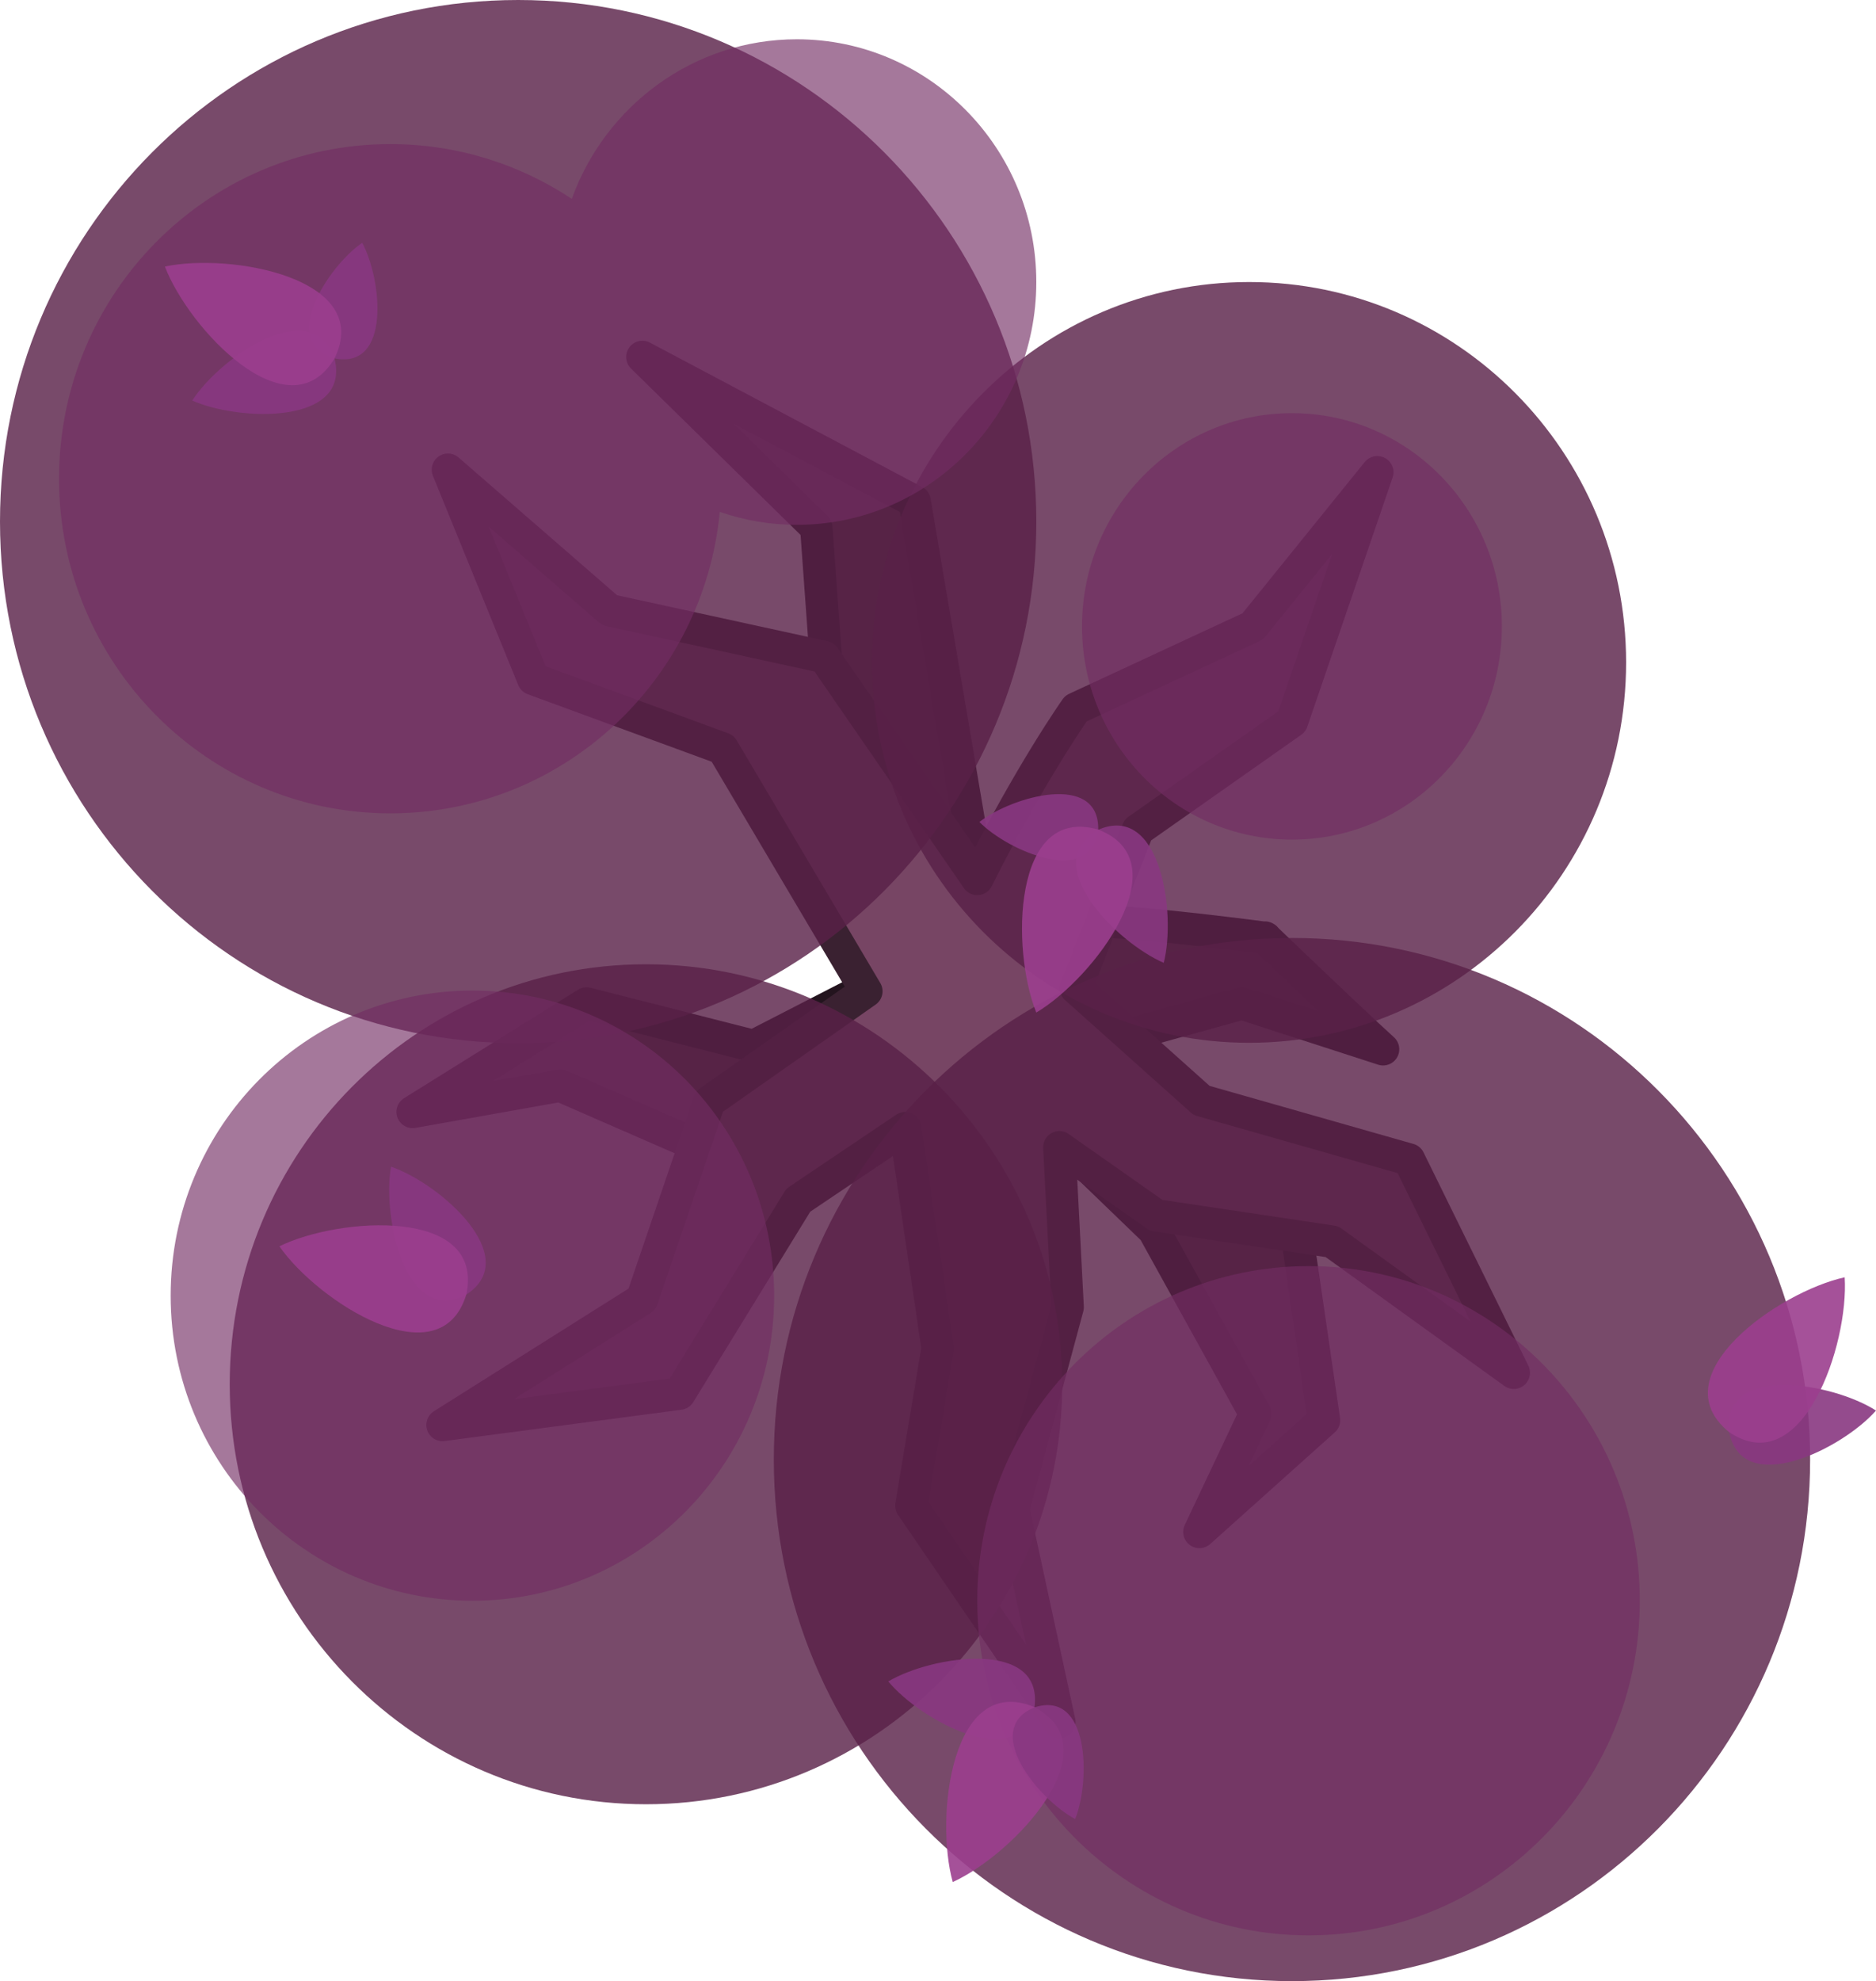 <?xml version="1.0" encoding="UTF-8" standalone="no"?>
<!-- Created with Inkscape (http://www.inkscape.org/) -->

<svg
   width="521"
   height="550"
   viewBox="0 0 137.848 145.521"
   version="1.1"
   id="svg1"
   xmlns="http://www.w3.org/2000/svg"
   xmlns:svg="http://www.w3.org/2000/svg">
  <defs
     id="defs1" />
  <g
     id="layer1"
     transform="translate(-138.642,-141.287)">
    <path
       class="st2"
       d="m 231.643,210.185 c 0,0 -9.155,-1.217 -12.541,-1.217 l -8.678,-3.863 -4.577,-26.988 -20.003,-10.61 12.779,12.541 0.714,9.869 3.122,23.865 -8.44,4.339 -12.277,-3.122 -12.779,7.964 10.848,-1.931 9.393,4.101 15.901,-1.455 11.562,1.455 6.747,6.509 7.461,13.494 -4.101,8.678 9.155,-8.202 -1.931,-13.256 -12.779,-14.949 8.678,-2.408 10.372,3.36 c -2.566,-2.328 -8.678,-8.202 -8.678,-8.202 v 0 z"
       id="path1"
       style="fill:#4f2e42;stroke:#23141e;stroke-width:2.381px;stroke-linecap:round;stroke-linejoin:round" />
    <path
       class="st3"
       d="m 205.158,224.155 -7.858,5.292 -8.731,14.208 -17.41,2.302 14.658,-9.234 4.948,-14.526 11.536,-8.096 -10.557,-17.833 -13.917,-5.106 -6.271,-15.372 11.88,10.319 15.769,3.44 11.245,16.298 c 3.942,-7.858 7.25,-12.515 7.25,-12.515 l 12.991,-6.032 9.155,-11.324 -6.271,18.309 -11.324,7.964 -4.551,11.615 9.234,8.255 15.24,4.339 7.699,15.663 -13.361,-9.631 -12.912,-1.931 -7.117,-5.001 0.609,11.748 -3.995,14.817 3.387,15.663 -10.874,-15.901 1.931,-11.562 z"
       id="path2"
       style="fill:#774564;stroke:#3a2131;stroke-width:2.381px;stroke-linecap:square;stroke-linejoin:round" />
    <path
       class="st6"
       d="m 195.501,248.497 c 0,21.167 17.039,38.312 38.074,38.312 21.034,0 38.074,-17.145 38.074,-38.312 0,-21.167 -17.039,-38.312 -38.074,-38.312 -21.034,0 -38.074,17.145 -38.074,38.312 z"
       id="path3"
       style="opacity:0.9;isolation:isolate;fill:#592148;fill-opacity:0.9;stroke-width:0.265" />
    <path
       class="st6"
       d="m 138.642,179.599 c 0,21.167 17.039,38.312 38.074,38.312 21.034,0 38.074,-17.145 38.074,-38.312 0,-21.167 -17.039,-38.312 -38.074,-38.312 -21.034,0 -38.074,17.145 -38.074,38.312 z"
       id="path4"
       style="opacity:0.9;isolation:isolate;fill:#592148;fill-opacity:0.9;stroke-width:0.265" />
    <path
       class="st6"
       d="m 155.522,242.967 c 0,17.039 13.705,30.85 30.586,30.85 16.907,0 30.586,-13.811 30.586,-30.85 0,-17.039 -13.705,-30.85 -30.586,-30.85 -16.907,0 -30.586,13.811 -30.586,30.85 z"
       id="path5"
       style="opacity:0.9;isolation:isolate;fill:#592148;fill-opacity:0.9;stroke-width:0.265" />
    <path
       class="st4"
       d="m 210.45,258.868 c 0,13.573 10.901,24.58 24.342,24.58 13.441,0 24.342,-11.007 24.342,-24.58 0,-13.573 -10.901,-24.58 -24.342,-24.58 -13.441,0 -24.342,11.007 -24.342,24.58 z"
       id="path6"
       style="opacity:0.8;isolation:isolate;fill:#722d63;fill-opacity:0.8;stroke-width:0.265" />
    <path
       class="st6"
       d="m 202.724,189.944 c 0,15.425 12.409,27.94 27.702,27.94 15.293,0 27.702,-12.515 27.702,-27.94 0,-15.425 -12.409,-27.94 -27.702,-27.94 -15.293,0 -27.702,12.515 -27.702,27.94 z"
       id="path7"
       style="opacity:0.9;isolation:isolate;fill:#592148;fill-opacity:0.9;stroke-width:0.265" />
    <path
       class="st4"
       d="m 151.183,236.458 c 0,12.383 9.922,22.41 22.172,22.41 12.25,0 22.172,-10.028 22.172,-22.41 0,-12.383 -9.922,-22.41 -22.172,-22.41 -12.25,0 -22.172,10.028 -22.172,22.41 z m 66.966,-49.16 c 0,8.652 6.906,15.663 15.425,15.663 8.52,0 15.425,-7.011 15.425,-15.663 0,-8.652 -6.906,-15.663 -15.425,-15.663 -8.52,0 -15.425,7.011 -15.425,15.663 z"
       id="path8"
       style="opacity:0.8;isolation:isolate;fill:#722d63;fill-opacity:0.8;stroke-width:0.265" />
    <path
       class="st5"
       d="m 191.532,178.885 c 1.826,0.635 3.731,0.953 5.662,0.953 9.71,0 17.595,-7.99 17.595,-17.833 0,-9.842 -7.885,-17.833 -17.595,-17.833 -7.594,0 -14.076,4.895 -16.536,11.721 -3.836,-2.54 -8.414,-4.022 -13.335,-4.022 -13.441,0 -24.342,11.007 -24.342,24.58 0,13.573 10.901,24.58 24.342,24.58 12.621,0 23.019,-9.71 24.209,-22.146 z"
       id="path9"
       style="opacity:0.8;isolation:isolate;fill:#722d63;fill-opacity:0.8;fill-rule:evenodd;stroke-width:0.265" />
    <path
       class="st7"
       d="m 203.914,264.795 c 2.408,2.91 9.657,6.8 10.742,1.879 0.661,-5.001 -7.488,-3.81 -10.742,-1.879 z"
       id="path10"
       style="fill:#893881;fill-opacity:0.9;stroke-width:0.265" />
    <path
       class="st0"
       d="m 208.65,279.532 v 0 c 4.471,-2.037 11.827,-9.816 5.98,-12.859 -6.085,-2.514 -7.303,8.123 -5.98,12.859 z"
       id="path11"
       style="fill:#9b3e8e;fill-opacity:0.9;stroke-width:0.265" />
    <path
       class="st7"
       d="m 217.646,274.902 v 0 c 1.138,-2.857 1.032,-9.499 -2.99,-8.202 -3.916,1.614 0.265,6.747 2.99,8.202 z m -50.271,-47.916 c -0.661,3.704 1.085,11.748 5.53,9.393 4.233,-2.752 -1.958,-8.176 -5.53,-9.393 z"
       id="path12"
       style="fill:#893881;fill-opacity:0.9;stroke-width:0.265" />
    <path
       class="st0"
       d="m 159.173,232.833 v 0 c 2.805,4.048 11.8,9.842 13.732,3.545 1.376,-6.429 -9.313,-5.715 -13.732,-3.545 z"
       id="path13"
       style="fill:#9b3e8e;fill-opacity:0.9;stroke-width:0.265" />
    <path
       class="st7"
       d="m 224.155,212.011 c -3.466,-1.482 -9.26,-7.329 -4.842,-9.763 4.604,-2.037 5.768,6.112 4.842,9.763 z"
       id="path14"
       style="fill:#893881;fill-opacity:0.9;stroke-width:0.265" />
    <path
       class="st7"
       d="m 210.608,201.665 v 0 c 2.434,-1.905 8.811,-3.678 8.731,0.556 -0.45,4.207 -6.562,1.64 -8.731,-0.556 z"
       id="path15"
       style="fill:#893881;fill-opacity:0.9;stroke-width:0.265" />
    <path
       class="st1"
       d="m 214.789,215.662 v 0 c -1.852,-4.551 -1.773,-15.266 4.551,-13.441 6.138,2.381 -0.318,10.927 -4.551,13.441 z"
       id="path16"
       style="fill:#9b3e8e;fill-opacity:0.9;stroke-width:0.265" />
    <path
       class="st7"
       d="m 152.77,170.709 c 2.037,-3.175 8.811,-7.858 10.451,-3.096 1.217,4.895 -7.011,4.63 -10.451,3.096 z"
       id="path17"
       style="fill:#893881;fill-opacity:0.9;stroke-width:0.265" />
    <path
       class="st7"
       d="m 165.259,159.12 v 0 c 1.455,2.725 2.117,9.313 -2.037,8.493 -4.075,-1.164 -0.503,-6.747 2.037,-8.493 z"
       id="path18"
       style="fill:#893881;fill-opacity:0.9;stroke-width:0.265" />
    <path
       class="st0"
       d="m 150.76,160.867 v 0 c 4.815,-1.032 15.346,0.847 12.462,6.747 -3.387,5.636 -10.716,-2.17 -12.462,-6.747 z"
       id="path19"
       style="fill:#9b3e8e;fill-opacity:0.9;stroke-width:0.265" />
    <path
       class="st7"
       d="m 276.49,244.898 c -3.175,-2.037 -11.271,-3.466 -10.795,1.535 0.926,4.948 8.308,1.296 10.795,-1.535 z"
       id="path20"
       style="fill:#893881;fill-opacity:0.9;stroke-width:0.265" />
    <path
       class="st0"
       d="m 274.188,235.109 v 0 c -4.815,1.058 -13.6,7.17 -8.52,11.351 5.424,3.704 8.837,-6.429 8.52,-11.351 z"
       id="path21"
       style="fill:#9b3e8e;fill-opacity:0.9;stroke-width:0.265" />
  </g>
</svg>
